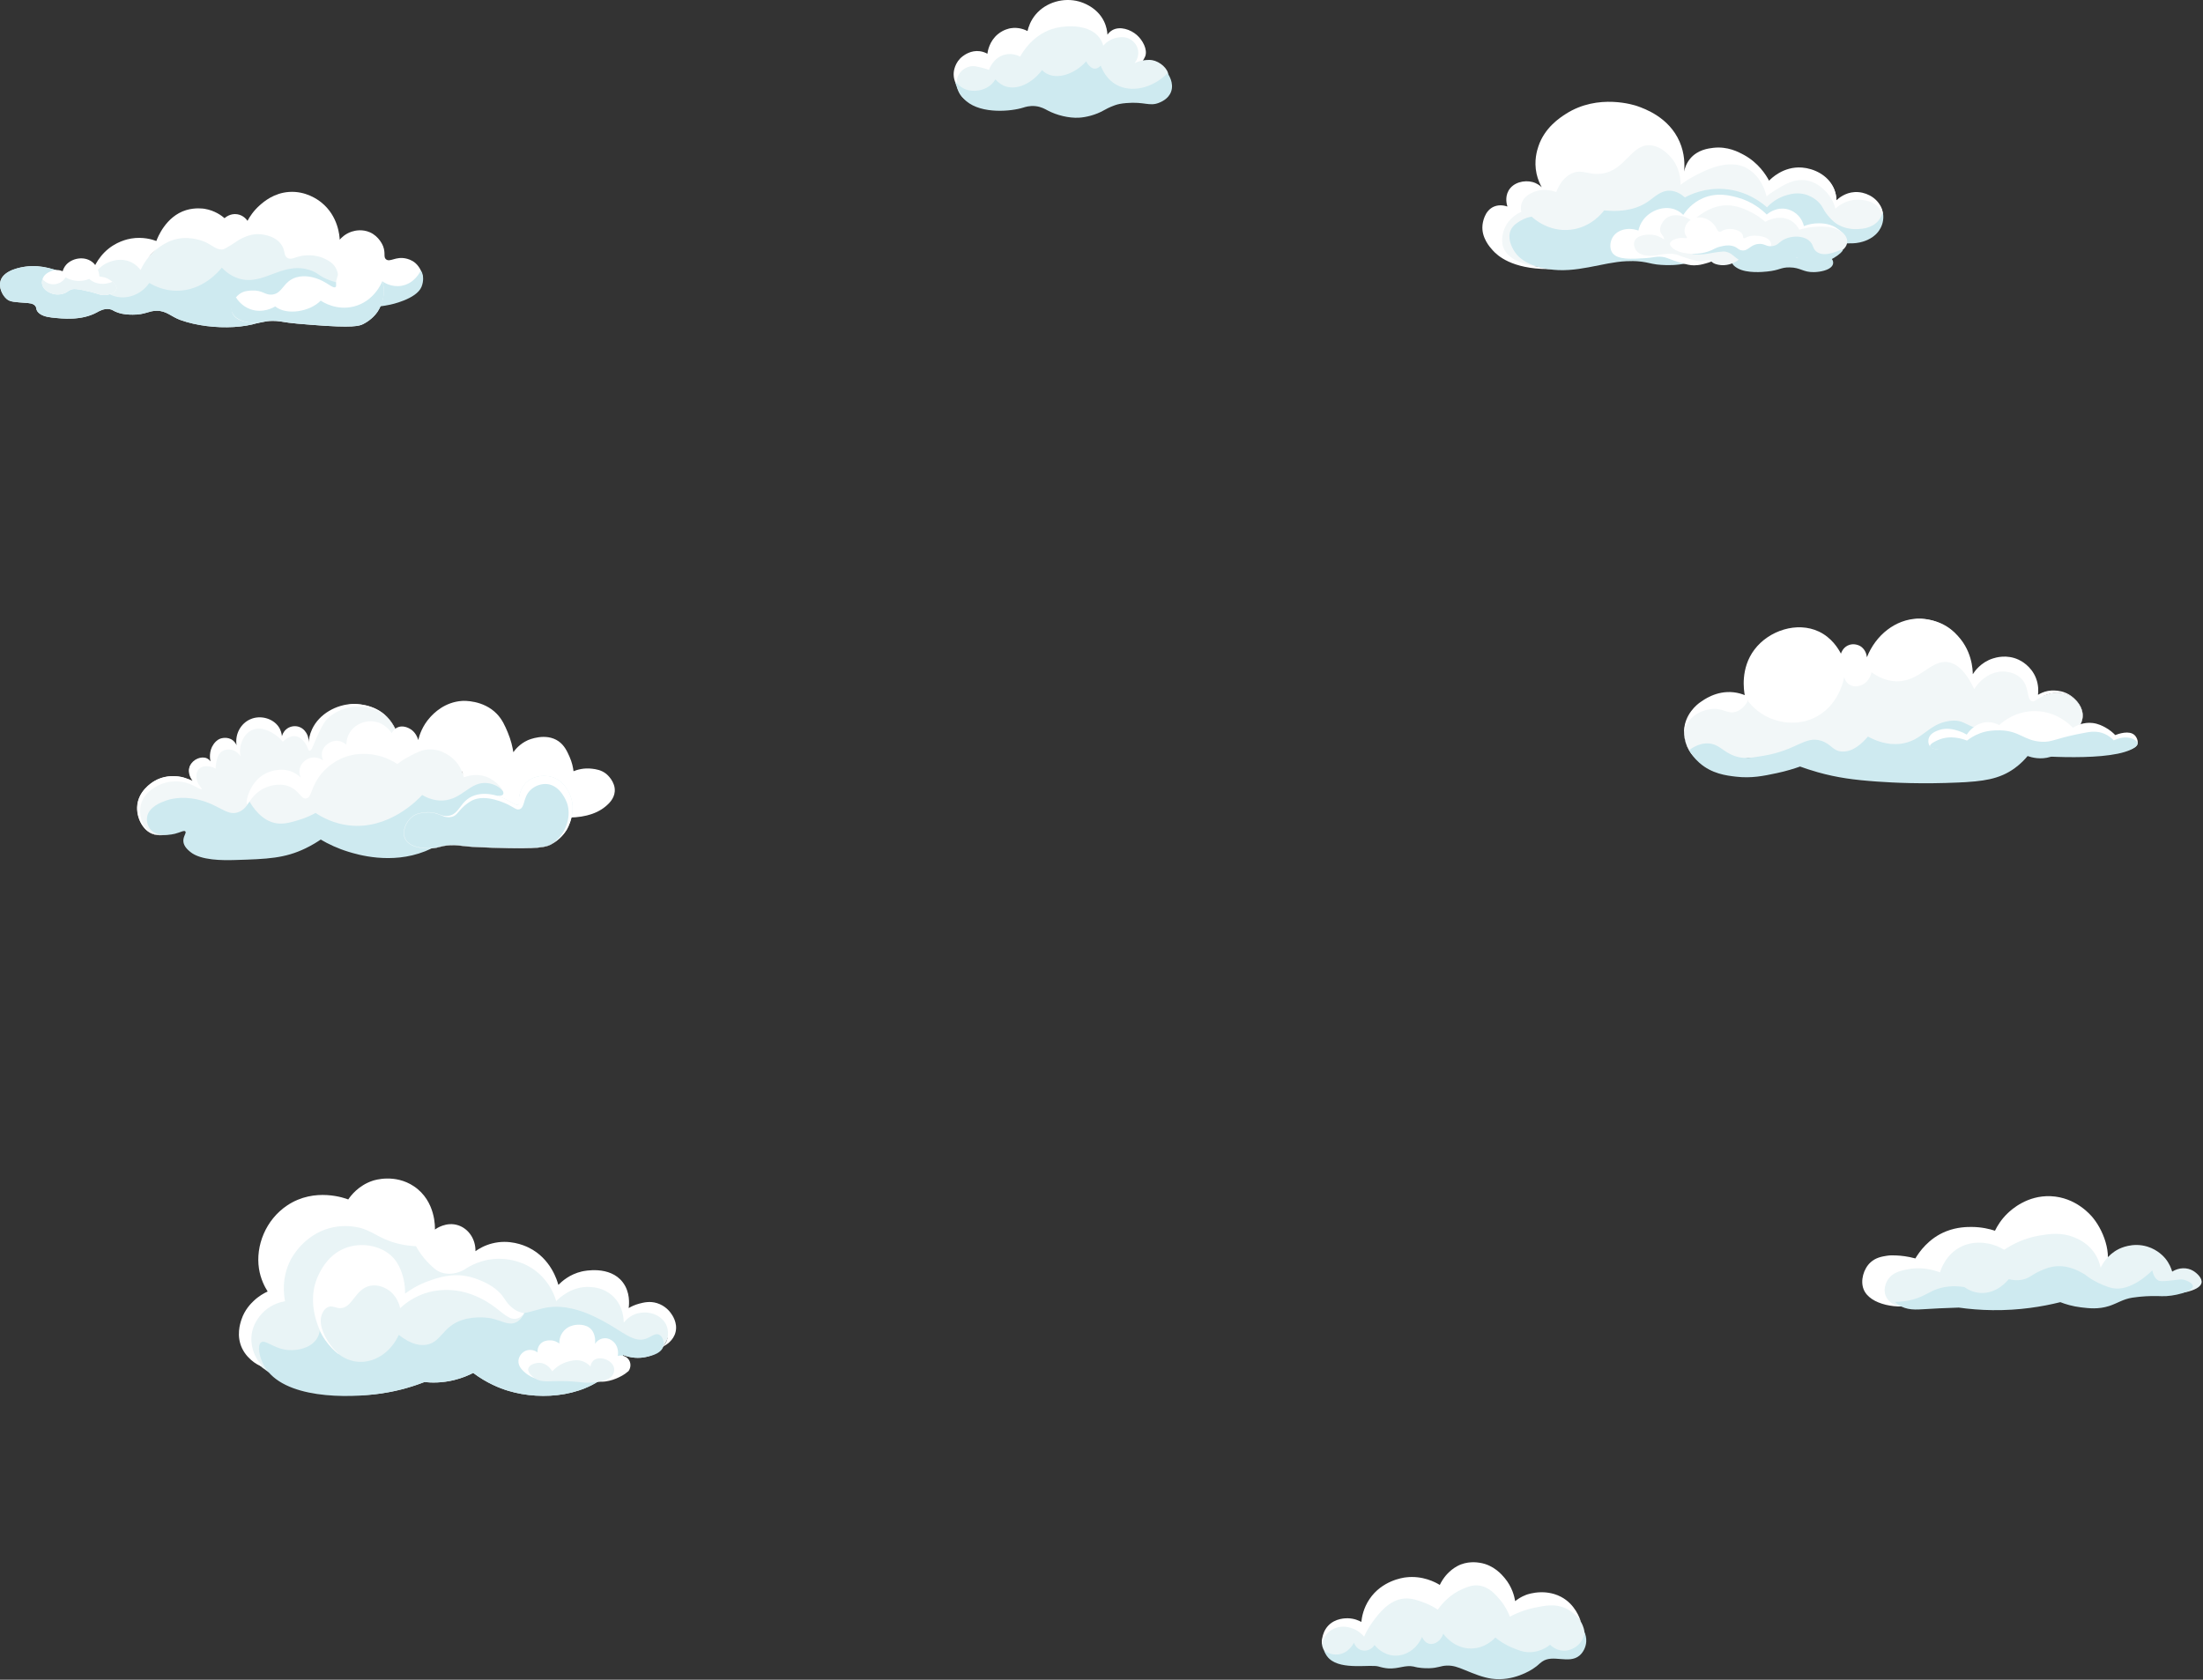 <svg width="1125" height="858" viewBox="0 0 1125 858" fill="none" xmlns="http://www.w3.org/2000/svg" xmlns:xlink="http://www.w3.org/1999/xlink">
	<rect x="0" y="0" width="1125" height="858" fill="#333333" stroke="none"/>
	<defs/>
	<path id="path" d="M558.38 56.73C557.07 56.71 555.9 56.41 555.5 56.28C554.62 56.01 553.79 55.63 552.89 55.23C550.92 54.34 549.86 53.53 548.92 52.82C547.9 52.04 547.01 51.36 545.25 50.82C544.26 50.52 542.49 49.98 540.23 50.17C538.71 50.3 537.92 50.66 537.15 51.02C536.45 51.34 535.79 51.64 534.68 51.68C532.85 51.75 531.82 51.03 530.83 50.32C529.88 49.65 528.99 49.02 527.43 49.04C526.15 49.05 525.45 49.48 524.49 50.07C523.49 50.68 522.24 51.44 519.87 52.02C518.72 52.3 517.29 52.65 515.45 52.54C513.46 52.42 512.35 51.83 511.28 51.26C510.32 50.75 509.32 50.23 507.66 50.03C506.26 49.86 505.5 50.05 504.63 50.28C503.78 50.49 502.82 50.74 501.1 50.68C500.22 50.65 497.12 50.45 494.31 49.02C490.73 47.2 486.61 42.73 487.03 37.09C487.06 36.57 487.5 31.83 491.6 28.75C492.44 28.12 495.84 25.56 500.38 26.16C502.08 26.39 503.39 26.99 504.22 27.45C504.41 26.04 505.27 20.96 509.66 17.39C512.54 15.05 515.5 14.52 516.09 14.42C520.31 13.72 523.6 15.28 524.72 15.86C525.18 13.87 526.25 10.5 528.94 7.34C534.2 1.12 543.23 -1.43 551.08 0.78C552.79 1.26 560.17 3.58 563.73 10.8C565.07 13.51 565.44 16.05 565.54 17.72C566.02 17.03 566.81 16.1 568.02 15.41C571.95 13.16 577.39 15.11 580.54 17.88C583.49 20.47 586.14 25.26 584.83 28.77C584.27 30.27 583.03 31.37 583.51 32.23C583.96 33.04 585.46 32.76 587.2 32.89C590.27 33.13 593.34 34.61 595.06 36.38C597.63 39.02 598.78 43.79 596.76 47C593.55 52.09 583.96 51.47 581.1 51.16C579.49 50.98 578.35 50.69 577.44 50.46C576.03 50.09 575.02 49.83 573.28 50.21C571.89 50.52 571.15 50.99 569.93 51.77C569.44 52.09 568.87 52.45 568.15 52.87C566.7 53.73 565.52 54.32 564.71 54.7C561.78 56.07 560.31 56.76 558.38 56.73Z" fill="#FFFFFF" fill-opacity="1" fill-rule="nonzero"/>
	<path id="path" d="M588.45 30.74C586.38 30.38 583.94 30.83 583.51 30.91C581.76 31.23 580.36 31.77 579.39 32.23C579.7 31.85 581.76 29.33 581.2 25.8C580.65 22.32 578 20.56 577.41 20.19C574.74 18.53 572 18.98 570.65 19.2C566.71 19.85 564.25 22.36 563.4 23.33C563.11 22.27 562.58 20.81 561.52 19.36C556.63 12.62 545.49 12.79 539.3 14.25C527.76 16.97 522.08 26.86 520.96 28.91C520.04 28.44 516.94 26.99 513.18 27.9C507.25 29.34 505.17 35.29 505.03 35.7C504.15 35.37 502.91 34.95 501.39 34.58C498.59 33.91 497.18 33.55 495.45 33.91C492.13 34.61 490.37 36.97 490.08 37.38C488.54 39.51 488.52 41.67 488.52 42.44C488.54 46.6 491.51 51.17 494.6 51.38C495.6 51.44 496.79 50.99 499.18 50.08C500.23 49.68 501.15 49.32 502.6 48.99C503.21 48.85 503.93 48.76 504.85 48.77C512.82 48.84 516.32 56.15 522.48 54.68C523.21 54.51 524.46 54.1 525.77 53.37C528.88 51.63 529.44 49.68 532.14 49.14C532.72 49.03 533.63 48.85 534.66 49.18C536.74 49.84 536.61 51.76 538.72 53.84C539.1 54.22 542 57 545.55 56.59C545.97 56.54 547.85 56.32 549.28 55.01C550.34 54.04 550.24 53.3 551.17 52.9C552.41 52.37 553.41 53.35 555.2 53.54C555.96 53.62 556.95 53.56 560.59 51.8C565.46 49.43 565.71 48.41 568.03 47.91C570.56 47.35 571.33 48.34 574.83 48.72C574.83 48.72 574.91 48.73 575.05 48.75C575.16 48.76 596.45 46.07 596.62 38.56C596.7 35.09 592.24 31.4 588.45 30.74Z" fill="#E9F4F6" fill-opacity="1" fill-rule="nonzero"/>
	<path id="path" d="M570.04 43.26C565.17 40.53 562.97 35.84 562.09 33.51C561.91 33.72 560.61 35.22 558.84 35.06C557.68 34.95 556.87 34.17 556.21 33.52C555.39 32.72 554.93 31.88 554.69 31.32C548.77 38.01 538.16 41.94 532.14 35.82C526.81 42.8 519.3 46.08 513.46 44.1C512.19 43.67 510.25 42.74 508.34 40.52C507.93 41.21 507.27 42.15 506.29 43.08C503.47 45.72 499.14 46.94 494.86 46.15C493.6 45.91 490.63 45.1 487.69 41.54C489.1 47.33 491.76 50.23 493.44 51.65C501.44 58.42 516.61 56.85 522.48 54.98C523.32 54.71 525.76 53.87 528.89 54.23C531.74 54.56 533.65 55.7 534.92 56.38C539.64 58.9 545.86 60.4 551 60.12C554.65 59.91 559.52 58.71 563.56 56.42C564.65 55.81 566.54 54.75 569.37 53.75C570.9 53.2 572.55 52.87 575.11 52.65C584.45 51.84 586.86 54.44 591.75 52.55C592.83 52.13 596.62 50.64 598.02 46.89C599.7 42.35 596.62 37.94 596.23 37.41C588.33 45.31 577.54 47.46 570.04 43.26Z" fill="#CEEAF0" fill-opacity="1" fill-rule="nonzero"/>
	<path id="path" d="M993.96 628.91C999.53 626.73 1004.63 626.72 1006.96 626.73C1011.97 626.76 1016.04 627.77 1018.77 628.66C1019.91 626.31 1021.92 622.9 1025.31 619.67C1027.23 617.86 1035.19 610.52 1047.23 611.02C1060.04 611.56 1067.61 620.58 1068.88 622.15C1075.07 629.82 1079.31 642.97 1074.13 651.36C1063.23 669.02 1012.96 661.82 1007.97 661.11C1005.61 660.77 999.44 659.54 991.83 661.29C985.53 662.74 984.52 664.77 979.41 666.23C969.41 669.09 954.87 666.59 951.69 658.58C949.93 654.17 951.65 648.06 955.22 644.82C957.89 642.38 961.01 641.85 963.51 641.45C965.29 641.17 966.65 641.22 968.41 641.29C970.74 641.39 974.09 641.72 978.12 642.81C979.96 639.71 984.85 632.47 993.96 628.91Z" fill="#FFFFFF" fill-opacity="1" fill-rule="nonzero"/>
	<path id="path" d="M1070.41 666.58C1068.42 666.68 1066.41 666.55 1066.41 666.55C1065.18 666.45 1064.03 666.29 1062.78 666.12C1059.18 665.42 1055.63 664.73 1052.06 664.04C1046.64 665.62 1042.19 665.78 1039.21 665.64C1033.71 665.38 1032.48 664.07 1027.43 664.42C1023.13 664.72 1023.65 665.69 1016.37 666.83C1011.01 667.67 1007.8 667.59 1005.86 667.46C1004.92 667.4 1004.08 667.29 1003.98 667.28C1000.78 666.88 997.38 665.82 997.38 665.82C994.18 664.83 988.64 666.32 977.74 667.2C971.82 667.68 968.84 667.61 966.15 665.75C965.53 665.32 963.8 664.09 962.93 661.81C961.42 657.84 963.77 654.11 964.12 653.57C966.37 650.14 970.18 649.22 973.46 648.49C980.59 646.89 986.88 648.5 990.69 649.92C991.13 648.47 993.72 640.48 1001.76 636.67C1007.63 633.89 1013.22 634.83 1015.17 635.19C1018.92 635.87 1021.74 637.33 1023.46 638.4C1027.61 635.62 1033.8 632.38 1041.78 631.07C1046.42 630.31 1052.73 629.27 1059.64 632.21C1061.57 633.03 1065.81 634.9 1069.14 639.43C1071.43 642.56 1072.34 645.68 1072.73 647.56C1073.6 645.74 1076.16 641.04 1081.71 638.15C1082.79 637.59 1089.07 634.47 1096.59 636.77C1102.02 638.43 1105.07 642.02 1105.75 642.82C1107.85 645.39 1108.81 647.96 1109.26 649.54C1112.71 647.4 1116.85 647.27 1120.01 649.16C1121.87 650.28 1124.81 652.95 1124.25 655.35C1123.24 659.67 1111.28 661.53 1103.85 661.03C1102.19 660.92 1098.38 660.52 1093.12 661.08C1092.06 661.2 1090.59 661.39 1088.81 661.72C1080.46 663.32 1075.59 666.33 1070.41 666.58Z" fill="#E9F4F6" fill-opacity="1" fill-rule="nonzero"/>
	<path id="path" d="M1062.79 667.82C1058.31 667.29 1054.68 666.14 1052.14 665.15C1042.9 667.46 1031.12 669.39 1017.54 669.23C1011.27 669.16 1005.49 668.65 1000.28 667.92C992.66 668.15 987.11 668.45 983.21 668.7C978.45 669.01 973.6 669.4 969.37 666.4C968.63 665.87 968.07 665.36 967.71 665.01C970.23 665 974.15 664.73 978.63 663.25C983.59 661.59 985.33 659.73 989.62 658.32C992.5 657.37 996.95 656.48 1003.14 657.44C1004.6 658.48 1007.4 660.16 1011.2 660.43C1019.68 661.03 1025.26 654.1 1025.81 653.39C1027.51 653.83 1030.06 654.26 1032.96 653.61C1036.52 652.81 1037.66 651.04 1042.02 649.11C1043.99 648.24 1046.81 646.99 1050.49 646.78C1056.47 646.45 1061.22 649.06 1063.31 650.22C1065.94 651.66 1065.71 652.07 1068.8 653.86C1072.56 656.03 1076.5 657.51 1078.64 657.96C1087.93 659.96 1097.82 650.21 1099.11 648.92C1099.85 652.5 1101.4 653.66 1102.23 654.09C1102.76 654.36 1103.67 654.69 1109.53 654C1113.09 653.59 1113.6 653.35 1114.85 653.62C1117.01 654.07 1119.93 655.58 1119.87 657.07C1119.75 659.78 1109.93 662.32 1103.92 662.1C1103.23 662.08 1101.1 661.97 1098.15 662.05C1096.68 662.08 1095.03 662.17 1093.18 662.34C1093.18 662.34 1090.93 662.55 1088.89 662.86C1084.15 663.59 1081.24 665.77 1077.05 667.12C1071.61 668.86 1066.85 668.3 1062.79 667.82Z" fill="#CEEAF0" fill-opacity="1" fill-rule="nonzero"/>
	<path id="path" d="M1058.46 374.44C1051.64 379.33 1044.37 374.09 1037.88 378.92C1035.19 380.91 1034.89 382.96 1033.26 385.58C1024.86 399.05 996.2 403.42 976.1 394.96C970.4 392.56 967.34 387.53 961.33 388.06C955.93 388.54 954.27 390.88 946.67 392.6C940.69 393.96 936.02 393.51 929.54 392.82C918.59 391.67 915.37 389.37 907.66 387.91C885.92 383.77 876.06 395.25 866.54 387.86C862.12 384.43 859.78 378.47 860.12 373.17C860.67 364.47 868.28 359.55 869.19 358.98C873.53 356.28 877.95 356.04 879.9 355.96C887.72 355.62 890.15 359.26 894.1 357.71C897.96 356.19 897.22 352.11 901.28 344.55C902.74 341.82 910.15 328.73 922.37 326.38C924.93 325.89 928.74 325.17 932.24 327.09C936.86 329.63 938.03 334.47 940.14 334.01C941.42 333.72 941.19 331.97 943.13 330.89C945.11 329.77 947.8 330.24 949.57 331.21C953.35 333.26 953.17 337.69 954.8 337.77C956.85 337.87 957.07 330.9 961.43 325.14C967.61 316.99 978.37 316.17 979.19 316.12C979.89 316.08 990.78 315.57 998.22 323.27C1002.05 327.22 1003.83 332.18 1004.27 333.47C1006.39 339.75 1005.27 343.57 1007.39 344.51C1009.78 345.58 1011.91 340.95 1018.8 338.86C1020.62 338.31 1025.14 336.93 1029.96 338.8C1035.78 341.05 1038.27 346.55 1038.47 347.02C1040.35 351.34 1038.78 353.69 1040.67 355.03C1043.19 356.81 1046.46 352.86 1052.72 353.94C1053.82 354.13 1056.42 354.6 1058.87 356.57C1059.3 356.92 1063.93 360.77 1063.47 366.28C1063.06 371.04 1059.11 373.97 1058.46 374.44Z" fill="#F2F7F8" fill-opacity="1" fill-rule="nonzero"/>
	<path id="path" d="M998.89 399.41C990.82 399.41 982.85 397.92 976.06 395.06C973.94 394.16 972.19 392.92 970.51 391.71C967.72 389.72 965.08 387.84 961.34 388.17C958.53 388.42 956.69 389.19 954.57 390.09C952.58 390.93 950.32 391.89 946.69 392.71C940.58 394.1 935.7 393.58 929.52 392.93C922.87 392.23 919.2 391.12 915.65 390.04C913.2 389.3 910.88 388.6 907.64 388.01C897.57 386.2 890.41 387.77 884.66 389.03C878.2 390.44 875.88 390.47 872.54 389.79C870.99 389.47 868.96 389.06 866.86 387.7C862.07 384.61 859.8 378.45 860.01 373.17C860.33 364.99 866.42 359.89 868.55 358.51C869.63 357.82 876.25 352.62 885.26 353.62C887.72 353.89 889.69 354.55 890.99 355.07C890.56 352.78 888.66 341.45 895.92 331.83C903.3 322.05 917.69 317.35 928.81 322.59C935.36 325.68 938.74 331.25 940.11 333.9C940.24 333.48 941.02 330.98 943.61 329.72C946.66 328.24 949.53 329.79 949.83 329.96C953.1 331.8 953.34 335.53 953.35 335.77C957.93 324.19 968.11 316.38 979.18 316.01C989.58 315.66 996.85 322.02 998.22 323.26C1007.27 331.5 1007.43 342.6 1007.43 344.41C1008.26 343.08 1011.4 338.39 1017.66 336.36C1019.2 335.87 1024.77 334.15 1030.84 336.98C1031.8 337.42 1037.28 340.07 1039.74 346.48C1041.12 350.08 1040.93 353.28 1040.73 354.93C1041.85 354.24 1043.59 353.35 1045.87 352.92C1046.55 352.79 1053.54 351.58 1058.93 356.49C1060.07 357.53 1064.01 361.09 1063.56 366.28C1063.18 370.84 1059.61 373.75 1058.52 374.53C1055.06 377.01 1051.47 376.91 1048 376.81C1044.48 376.71 1041.15 376.62 1037.93 379C1036.09 380.38 1035.39 381.77 1034.57 383.39C1034.22 384.1 1033.85 384.84 1033.35 385.63C1029.36 392.05 1020.51 396.77 1009.09 398.6C1005.72 399.14 1002.3 399.41 998.89 399.41ZM962.2 387.92C964.24 387.99 966.69 388.72 970.63 391.54C972.31 392.74 974.04 393.97 976.14 394.86C985.77 398.91 997.76 400.2 1009.05 398.39C1020.42 396.57 1029.21 391.88 1033.17 385.52C1033.66 384.73 1034.03 384 1034.38 383.3C1035.21 381.65 1035.92 380.23 1037.81 378.83C1041.07 376.4 1044.6 376.5 1048.01 376.59C1051.44 376.69 1055 376.79 1058.39 374.35L1058.52 374.53L1058.39 374.35C1059.46 373.59 1062.99 370.73 1063.36 366.27C1063.81 360.87 1059.31 357.07 1058.8 356.66C1056.31 354.67 1053.68 354.21 1052.69 354.04C1049.53 353.5 1046.98 354.33 1045.06 354.94C1040.09 356.53 1039.32 358.74 1037.62 358.18C1034.79 357.26 1036.53 351.22 1032.38 346.79C1029.51 343.73 1025.53 343.25 1024.41 343.11C1018.32 342.37 1012 345.9 1008.16 352C1003.21 341.46 998.3 338.71 994.67 338.2C985.96 337 980.42 348.14 968.61 348.02C963.09 347.96 958.61 345.47 955.73 343.42C955.62 343.93 954.63 348.27 950.82 349.85C950.12 350.15 947.34 351.37 944.69 349.85C942.53 348.62 941.89 346.4 941.75 345.88C941.57 346.97 939.01 361.14 925.86 366.95C915.13 371.69 905.16 367.42 903.31 366.58C897.72 364.05 894.28 360.24 892.59 358.08C891.38 360.16 889.39 362.75 886.31 363.62C882.74 364.63 880.67 362.5 876.7 362.14C871.08 361.64 863.39 364.83 860.99 371.01C858.29 377.98 863.41 386 868.96 389.4C872.19 391.38 875.16 391.47 880.61 391.55C890.59 391.7 914.51 389.44 915.72 389.83C915.72 389.83 915.77 389.85 915.84 389.87C916.11 389.96 916.69 390.14 917.45 390.36C918.52 390.68 919.94 391.07 921.62 391.45C923.78 391.93 926.31 392.37 929.55 392.71C935.7 393.36 940.56 393.88 946.65 392.5C948.13 392.16 949.38 391.8 950.47 391.44C952.36 390.81 953.47 390.3 954.49 389.89C957.11 388.83 959.58 387.83 962.2 387.92Z" fill="#FFFFFF" fill-opacity="1" fill-rule="nonzero"/>
	<path id="path" d="M970.75 379.9C963.73 380.82 957.64 378.27 953.89 376.22C950.94 379.72 946.25 384.16 940.7 383.89C935.82 383.65 935.22 380 929.97 378.37C921.69 375.79 917.67 383.15 900.8 386.01C894.06 387.15 890.32 387.78 885.76 386.15C879.98 384.08 877.96 380.18 872.67 379.76C868.5 379.43 864.91 381.45 862.54 383.21C863.52 384.89 865.16 387.29 867.75 389.59C874.15 395.29 881.65 396.16 886.53 396.73C894.43 397.65 900.62 396.34 907.29 394.93C912.27 393.87 916.35 392.58 919.24 391.55C921.43 392.35 924.56 393.42 928.37 394.49C938.21 397.25 946.83 398.39 958.49 399.22C967.21 399.84 981.56 400.55 1000.05 399.71C1012.55 399.14 1020.97 398.13 1028.9 392.35C1031.92 390.15 1034.06 387.85 1035.43 386.19C1037.56 386.94 1042.12 388.17 1047.16 386.59C1053.96 384.45 1059.81 377.79 1058.46 374.44C1058.01 373.34 1056.55 372.01 1046.48 371.62C1030.66 371.02 1026.89 374.01 1016.55 373.2C1003.62 372.2 1004.16 367.1 995.58 368.25C984.53 369.73 981.84 378.45 970.75 379.9Z" fill="#CEEAF0" fill-opacity="1" fill-rule="nonzero"/>
	<path id="path" d="M1080.18 375.47C1079.11 374.35 1077.41 372.82 1075.02 371.52C1073.75 370.84 1071.56 369.67 1068.68 369.32C1063.93 368.74 1060.12 370.75 1058.53 371.73C1057.36 370.48 1050.44 363.33 1039.28 363.23C1029.06 363.14 1022.39 369.02 1020.95 370.35C1019.76 369.73 1017.41 368.71 1014.41 368.92C1008.21 369.34 1004.77 374.58 1004.35 375.24C1003.41 374.68 1001.93 373.91 1000.02 373.31C998.07 372.7 994.18 371.49 990.08 372.96C988.66 373.47 985.6 374.57 984.89 377.29C984.86 377.38 984.31 379.63 985.57 381.2C987.73 383.9 993.58 382.22 995 382.22C1008.62 382.24 1089.25 390.82 1091.61 379.77C1091.87 378.52 1091.23 376.59 1090.02 375.47C1087.29 372.94 1081.88 374.82 1080.18 375.47Z" fill="#FFFFFF" fill-opacity="1" fill-rule="nonzero"/>
	<path id="path" d="M1079.4 378.17C1078.44 377.15 1076.89 375.76 1074.64 374.81C1070.89 373.23 1067.38 373.81 1065.62 374.12C1049.54 376.96 1048.27 379.28 1042.32 378.88C1033.5 378.29 1031.37 373.27 1021.3 373.06C1018.05 373 1014.74 373.24 1011.24 374.52C1008.19 375.64 1005.93 377.16 1004.48 378.3C1002.13 377.37 996 375.31 989.85 377.96C988.63 378.49 985.44 379.87 985.57 381.2C985.86 384.36 1004.67 382.82 1032.29 385.52C1032.29 385.52 1073.67 389.57 1087.93 383.02C1088.93 382.57 1091.67 381.31 1091.61 379.77C1091.56 378.64 1090.04 377.87 1089.43 377.56C1085.66 375.64 1081.16 377.38 1079.4 378.17Z" fill="#CEEAF0" fill-opacity="1" fill-rule="nonzero"/>
	<path id="path" d="M946.52 101C942.75 101.1 939.71 101.82 937.72 102.43C937.76 101.51 937.93 96.05 932.97 91.77C928.11 87.58 921.91 87.6 920.22 87.67C917.61 87.77 915.3 88.67 910.66 90.41C907.14 91.72 904.3 93.04 902.33 94.02C900.51 91.75 897.68 88.63 893.69 85.59C890.5 83.16 888.09 81.32 884.36 80.15C878.3 78.24 872.02 79.19 868.42 81.18C865.04 83.05 863.06 85.99 862.85 86.31C862.12 87.39 861.66 88.24 861.34 88.89C860.61 90.4 860.53 90.61 860.45 90.65C859.93 90.73 859.05 87.09 858.78 86C857.47 80.85 855.42 76.38 854.93 75.38C852.77 70.87 849.67 68.14 847.72 66.42C835.94 56.07 817.98 59.03 816.7 59.27C811.05 60.31 797.18 62.87 791.68 74.96C787.67 83.79 790.43 92.6 791.43 95.38C791.41 95.38 789.13 95.65 789.11 95.65C787.96 95.79 786.8 95.92 786.8 95.92C783.86 95.98 783.32 95.48 780.36 95.39C778.12 95.32 775.64 95.23 773.32 96.52C772.79 96.81 770.26 98.22 769.68 100.65C769.11 103.05 770.9 104.52 769.88 105.57C769.08 106.39 767.75 105.74 765.53 106.25C763.38 106.74 761.17 108.18 759.99 110.15C758.61 112.45 758.99 114.87 759.51 118.22C759.74 119.65 760.11 121.91 761.46 124.48C763.38 128.14 766.08 130.15 767.51 131.18C773.44 135.47 783.28 138.06 791.49 134.64C794.93 133.2 793.79 132.51 802.03 127.63C802.03 127.63 809.46 123.33 814.83 123.87C818.05 124.2 817.74 125.73 820.85 125.96C826.64 126.4 829.28 121.51 833.36 122.54C835.99 123.2 835.25 125.36 838.75 127.22C842.64 129.28 847.26 128.61 850.33 128.16C854.66 127.53 857.62 126.02 858.26 125.69C861.64 123.92 861.91 122.64 863.83 121.86C868.37 120.03 874.03 124.95 878.08 126.02C897.45 131.14 924.89 128.87 932.79 121.1C933.75 120.16 933.99 119.17 935.38 118.3C941.53 114.47 950.29 121.69 956.82 118.31C960.11 116.61 961.53 112.9 961.55 110.14C961.56 109.51 961.66 106.18 958.87 103.74C955.49 100.77 950.41 100.9 946.52 101Z" fill="#F2F7F8" fill-opacity="1" fill-rule="nonzero"/>
	<path id="path" d="M828.31 128.64C817.31 132.58 806.75 137.55 790.57 137.45C771.93 137.34 764.7 130.55 762.28 127.86C760.79 126.21 756.42 121.35 757.06 115.03C757.18 113.81 758 107.55 763.02 105.49C765.92 104.31 768.74 105.13 769.8 105.51C769.5 104.59 768.41 100.89 770.33 97.44C772.76 93.08 778.46 91.89 782.56 92.97C784.84 93.57 786.43 94.82 787.32 95.65C786.45 94.1 785.34 91.77 784.68 88.77C783.22 82.14 784.94 76.75 785.63 74.7C788.83 65.13 796.65 60.09 799.56 58.22C816.22 47.49 835 53.81 836.09 54.19C840.01 55.58 852.31 59.94 857.71 72.39C860.4 78.57 860.34 84.33 860.03 87.61C860.36 86 861.14 83.4 863.17 80.98C866.94 76.49 872.37 75.82 874.86 75.52C882.15 74.63 887.8 77.61 890.52 79.1C897.96 83.16 901.8 89.27 903.41 92.29C904.29 91.36 910.68 84.83 920.27 85.59C926.17 86.05 933.2 89.28 936.27 95.72C937.49 98.27 937.78 100.67 937.83 102.3C938.91 101.26 942.18 98.42 947.06 98.12C952.4 97.79 957.93 100.63 960.32 105.24C960.73 106.04 961.61 107.79 961.55 110.14C961.42 114.96 957.4 118.8 953.84 120.28C948.62 122.45 943.08 120.09 941.63 119.53C924.99 112.99 869.44 113.94 828.31 128.64ZM909.72 128.3C909.72 128.3 925.69 127.94 932.71 121.04C933.07 120.69 933.33 120.33 933.58 119.97C934 119.39 934.43 118.78 935.32 118.22C938.49 116.25 942.4 117.19 946.19 118.09C949.83 118.97 953.6 119.87 956.77 118.23C959.97 116.58 961.42 112.98 961.44 110.14C961.23 109.23 960.8 107.95 959.88 106.66C955.98 101.22 947.75 102.01 946.91 102.1C942.06 102.63 938.74 105.25 937.29 106.56C936.81 104.76 935.49 100.79 931.86 97.27C930.66 96.11 927.2 92.73 921.94 92.07C915.93 91.31 911.01 94.36 906.07 97.46C904.38 98.52 903.04 99.53 902.11 100.28C901.62 98.14 899.61 90.57 892.61 86.24C882.95 80.25 869.73 87.55 864.8 90.16C861.86 91.72 859.62 93.33 858.2 94.43C858.24 92.89 858.27 85.33 852.48 79.49C851.05 78.05 847.61 74.57 842.81 74.22C832.85 73.47 830.18 87.14 817.77 88.72C810.99 89.58 807.85 86.02 802.38 88.72C798.24 90.77 796 94.82 794.73 98.08C793.11 97.51 787.84 95.88 782.63 98.34C781.14 99.04 778.43 100.31 777.23 103.31C776.41 105.34 776.66 107.25 776.86 108.22C775.8 108.68 770.44 111.09 768.16 117.13C767.86 117.92 766.2 122.31 767.72 126.43C770.46 133.83 781.74 135.68 784.99 136.21C800.13 138.68 806.32 131.13 838.81 127.14C838.81 127.14 839.53 127.03 840.51 126.94C844.9 126.54 852.7 126.85 909.72 128.3Z" fill="#FFFFFF" fill-opacity="1" fill-rule="nonzero"/>
	<path id="path" d="M948.56 117.02C947.09 117.1 941.67 117.19 937.08 113.73C935.45 112.5 934.26 111.08 933.49 110.15C930.99 107.15 931.1 106.01 929.3 103.93C926.55 100.76 923.02 99.65 922.13 99.38C918.16 98.19 914.79 99.04 912.77 99.57C907.43 100.97 903.96 104.15 902.33 105.9C899.93 103.75 892.21 97.39 880.41 96.55C870.73 95.85 863.44 99.23 860.44 100.84C858.78 99.38 856.2 97.59 852.93 97.41C848.06 97.14 844.83 100.82 841.15 103.26C837.14 105.93 830.47 108.59 819.18 107.47C818.23 108.73 812.47 116.19 801.97 117.35C790.8 118.57 783.24 111.67 782.17 110.66C780.78 110.9 778.58 111.45 776.26 112.88C774.89 113.73 772.62 115.09 771.54 117.41C769.52 121.75 772.27 126.56 772.96 127.75C777.27 135.26 787.35 136.92 790.57 137.45C804.99 139.82 818.28 133.93 830.57 133.42C832.49 133.35 835.03 133.24 838.37 133.67C841.61 134.1 842.77 134.65 846.01 135.09C846.01 135.09 849.4 135.56 854.01 135.4C862.77 135.11 878.5 130.67 880.39 130.15C904.59 123.51 931.31 135.86 936.47 128.34C936.79 127.87 937.48 126.54 939.06 125.54C942.34 123.47 944.72 124.92 949.67 123.85C951.05 123.55 955.91 122.44 959.08 118.44C959.64 117.73 961.16 115.69 961.62 112.6C961.89 110.8 961.69 109.29 961.49 108.32C961.19 109.45 960.58 111.12 959.27 112.7C955.97 116.65 950.85 116.91 948.56 117.02Z" fill="#CEEAF0" fill-opacity="1" fill-rule="nonzero"/>
	<path id="path" d="M922.04 130.92C922.64 131.35 923.51 130.31 925.23 129.92C927.15 129.49 928.98 129.73 929.88 129.85C930.66 129.94 932.56 130.19 934.04 131.05C936.2 132.31 936.71 134.42 935.5 135.98C933.86 138.09 929.45 138.94 926.35 139C920.72 139.12 919.63 136.66 913.91 136.59C909.23 136.53 909.02 138.03 902.38 138.7C900.25 138.92 892.29 139.72 887.49 137.12C886.71 136.7 883.74 134.96 884.64 133.2C885.26 131.99 887.58 131.07 889.68 130.86C891.47 130.69 892.82 131.31 893.1 130.78C893.31 130.39 892.6 129.94 892.19 128.77C891.65 127.22 892.1 125.77 892.26 125.24C892.88 123.23 894.31 122.15 894.76 121.81C897.38 119.88 901.04 120.09 903.5 121.31C906.25 122.67 907.78 125.16 907.78 125.16C908.55 126.42 908.68 127.32 909.56 127.62C910.65 128 910.99 126.83 913.45 126.4C915.58 126.04 917.52 126.54 917.85 126.62C917.91 126.64 917.96 126.65 918 126.66C918.4 126.77 920.81 127.47 921.59 129.24C922 130.17 921.63 130.63 922.04 130.92Z" fill="#CEEAF0" fill-opacity="1" fill-rule="nonzero"/>
	<path id="path" d="M858.23 134.19C857.35 133.94 856.07 133.55 854.48 132.99C853.7 132.71 853.09 132.47 852.56 132.26C851.23 131.75 850.42 131.43 848.9 131.23C847.02 130.98 845.91 131.15 844.38 131.39C843.39 131.55 842.15 131.74 840.39 131.86C833.25 132.33 825.94 132.82 823.36 129.11C821.81 126.89 822.19 123.54 823.47 121.32C825.64 117.54 831.14 115.76 836.68 117.78C837.03 116.21 837.74 114.11 839.3 112.1C842.88 107.48 849.72 104.91 855.3 106.98C857.38 107.76 858.81 109 859.58 109.77C860.96 107.7 864.1 103.61 869.62 101.22C876.82 98.1 883.47 99.87 887.13 100.84C894.7 102.85 899.72 107.11 902.21 109.59C902.46 109.36 907.12 105.23 913.19 106.98C917.19 108.14 920.27 111.41 921.21 115.5C923.2 114.7 925.8 114.02 928.83 114.06C930.75 114.08 934.92 114.19 938.69 117.03C940.31 118.26 942.67 120.04 942.76 122.57C942.9 126.42 937.72 129.55 934.84 130.44C931.78 131.39 928.41 131.52 927.45 131.54C925.57 131.58 924.53 131.42 923.61 131.27C922.66 131.13 921.83 131 920.3 131.11C918.5 131.24 917.42 131.59 916.37 131.93C915.2 132.3 914 132.69 911.83 132.77C909.83 132.84 908.27 132.61 907.03 132.43C904.44 132.05 903.09 131.54 902 131.14C900.95 130.75 900.18 130.46 898.79 130.46C897.1 130.44 896.13 130.86 895.1 131.31C894.02 131.77 892.9 132.25 890.9 132.2C889.7 132.17 888.98 131.97 888.22 131.76C887.38 131.53 886.52 131.29 884.87 131.2C882.41 131.08 880.49 131.43 879.46 131.63C877.49 131.99 876.53 132.43 875.41 132.95C874.39 133.42 873.24 133.96 871.11 134.54C870.12 134.81 869.21 135.06 868.25 135.24C867.82 135.32 866.54 135.52 865.11 135.53C863.02 135.55 861.42 135.1 858.23 134.19Z" fill="#FFFFFF" fill-opacity="1" fill-rule="nonzero"/>
	<path id="path" d="M901.46 113.31C899.96 111.98 897.73 110.24 894.76 108.66C893.39 107.93 888.56 105.35 883.41 104.93C873.59 104.13 865.91 111.44 864.31 113.03C859.34 109.24 853.44 109.07 850.46 111.82C848.93 113.23 847.04 116.45 847.98 118.63C848.5 119.84 850.19 121.41 849.67 122.24C848.49 121.43 845.92 119.84 842.45 119.83C841.78 119.82 836 119.8 834.7 123.18C834.07 124.83 834.65 126.88 835.75 128.2C838.85 131.89 846.54 130.35 846.98 130.26C846.98 130.26 850.06 129.61 852.94 129.6C853.79 129.6 854.62 129.71 854.62 129.71C857.14 130.04 857.41 130.72 862.72 132.27C866.68 133.44 867.75 133.48 868.58 133.43C870.53 133.3 871.61 132.65 872.96 133C873.97 133.27 873.87 133.75 875.02 134.4C876.58 135.26 878.62 135.41 879.08 135.44C882.94 135.71 886.09 133.88 886.51 133.62C888.81 132.25 888.67 130.98 890.93 130.54C892.05 130.33 893.04 130.45 893.67 130.52C896.61 130.88 897.21 132.16 900.6 133.31C902.03 133.8 903.39 134.07 904.18 134.18C910.89 135.15 914.69 130.32 923.37 130.27C927.77 130.25 927.96 131.48 931.87 131.12C936.48 130.7 941.64 128.47 942.99 125.06C944 122.49 942.69 119.62 939.31 117.78C936.63 116.32 934.27 115.83 930.56 115.74C927.82 115.68 923.73 115.89 918.85 117.33C918.22 116.13 916.86 113.99 914.31 112.57C908.37 109.26 901.82 113.1 901.46 113.31Z" fill="#F2F7F8" fill-opacity="1" fill-rule="nonzero"/>
	<path id="path" d="M890.36 121.61C890.96 122.03 891.83 120.99 893.55 120.61C895.47 120.18 897.3 120.42 898.2 120.53C898.98 120.63 900.88 120.88 902.36 121.74C904.52 122.99 905.03 125.11 903.82 126.67C902.18 128.78 897.77 129.62 894.67 129.69C889.04 129.8 887.95 127.34 882.23 127.27C877.55 127.21 877.34 128.71 870.7 129.39C868.57 129.6 860.61 130.41 855.81 127.81C855.03 127.39 852.06 125.64 852.96 123.89C853.58 122.68 855.9 121.76 858 121.55C859.79 121.38 861.14 121.99 861.42 121.47C861.62 121.07 860.92 120.63 860.51 119.45C859.97 117.91 860.42 116.46 860.58 115.92C861.2 113.92 862.63 112.83 863.08 112.5C865.7 110.57 869.36 110.78 871.82 111.99C874.57 113.35 876.1 115.85 876.1 115.85C876.87 117.11 877 118 877.88 118.31C878.97 118.69 879.31 117.52 881.77 117.09C883.9 116.72 885.84 117.22 886.17 117.31C886.23 117.33 886.28 117.34 886.32 117.35C886.72 117.46 889.13 118.15 889.91 119.93C890.32 120.85 889.95 121.32 890.36 121.61Z" fill="#FFFFFF" fill-opacity="1" fill-rule="nonzero"/>
	<path id="path" d="M882.35 128.9C881.83 128.73 881.15 128.42 880.04 128.47C876.67 128.64 872.88 129.54 870.19 129.84C866.79 130.23 864.1 129.8 864.1 129.65C864.1 129.47 867.82 129.99 872.33 128.47C875.25 127.49 875.63 126.63 878.75 125.9C880.45 125.51 882.25 125.11 884.41 125.56C887.34 126.17 887.36 127.61 889.53 127.9C892.84 128.33 893.63 125.08 897.86 124.62C901.28 124.24 901.91 126.24 905.23 125.69C908.31 125.18 908.37 123.42 911.82 121.95C915.3 120.47 920.34 120.28 923.55 122.68C926.32 124.74 925.37 126.96 927.84 128.71C932.59 132.07 940.58 126.71 941.04 127.65C941.53 128.64 933.22 135.24 927.84 133.92C926.35 133.56 925 132.56 922.68 132.75C921.82 132.83 920.4 133.1 919.37 132.27C918.95 131.92 918.92 131.65 918.58 131.5C917.49 131.04 915.85 132.91 914.83 133.78C910.64 137.39 901.97 137.21 899.03 133.92C898.44 133.27 898.04 132.44 897.08 132.27C895.54 131.98 894.89 133.8 892.89 134.21C890.78 134.65 888.68 133.19 886.89 131.95C885.01 130.64 884.42 129.58 882.35 128.9Z" fill="#CEEAF0" fill-opacity="1" fill-rule="nonzero"/>
	<path id="path" d="M338.76 687.67C334.52 693.24 326.1 695.23 318.18 692.14C317.27 693.85 315.79 696.27 313.57 698.81C300.75 713.4 277.13 715.71 259.6 710.44C255.19 709.11 248.68 706.55 241.64 701.29C239.12 702.59 235.83 703.98 231.84 704.95C225.7 706.45 220.37 706.34 216.73 705.96C208.33 709.22 200.83 710.88 194.87 711.76C188.44 712.7 159.89 716.26 136.66 700.55C128.78 695.22 126.58 691.1 125.82 687.62C124.22 680.31 128.11 671.88 131.81 669.48C133.08 668.66 135.97 666.87 139.08 663.47C139.57 662.93 140.03 662.29 140.53 661.4C145.08 653.19 136.39 646.7 138.55 636.54C141.11 624.57 157.87 612.44 170.51 614.72C176.87 615.87 178.77 620.06 184.71 619.21C192.24 618.14 192.87 610.88 199.81 609.72C208.04 608.35 218.35 616.66 219.85 624.86C220.64 629.19 219.05 634 219.69 634.14C220.17 634.24 220.47 631.45 222.61 629.44C225.4 626.81 230.47 626.32 234.47 628.11C238.35 629.85 241.5 633.88 241.37 637.86C241.23 642.51 236.65 645.72 237.05 646.12C237.46 646.53 241.44 642.22 247 639.38C254.91 635.34 263.44 637.74 264.64 638.1C274.34 640.97 280.05 649.62 280.69 650.61C282.76 653.84 282.97 655.63 285.1 656.45C288.68 657.82 291.2 653.92 299.1 652.09C302.43 651.32 306.18 650.45 310.26 652.03C316.09 654.28 318.57 659.78 318.78 660.25C320.65 664.57 319.08 666.92 320.97 668.26C323.5 670.04 326.76 666.09 333.03 667.17C334.25 667.38 337.11 667.8 339.17 669.8C343.24 673.77 342.75 682.44 338.76 687.67Z" fill="#E9F4F6" fill-opacity="1" fill-rule="nonzero"/>
	<path id="path" d="M308.26 674.95C304.24 672.8 297.29 669.08 288.99 667.87C275.1 665.84 271.45 672.87 260.07 670.27C250.31 668.04 249.71 662.13 240.45 658.48C233.61 655.79 222.83 654.63 206 662.52C203.94 660.39 200 656.94 194.11 655.2C184.01 652.2 171.06 655.09 165.86 662.98C160.48 671.13 166.71 679.58 160.24 685.7C156.19 689.53 150.11 689.64 148.95 689.66C140.47 689.81 135.65 683.92 133.31 685.7C131.33 687.2 132.34 693.2 134.92 697.75C144.5 714.62 177.4 714.38 194.87 711.76C204.49 710.32 212.06 707.77 216.73 705.96C220.37 706.34 225.7 706.45 231.84 704.95C235.83 703.98 239.12 702.59 241.64 701.3C248.68 706.56 255.19 709.11 259.6 710.44C277.13 715.72 300.75 713.41 313.57 698.81C315.79 696.27 317.27 693.85 318.18 692.15C320.72 693.11 324.58 694.07 329.05 693.3C331.17 692.94 337.66 691.82 338.76 687.67C339.34 685.48 338.37 682.59 336.53 681.74C334.43 680.77 332.47 683 329.59 683.92C323.39 685.89 317.98 680.14 308.26 674.95Z" fill="#CEEAF0" fill-opacity="1" fill-rule="nonzero"/>
	<path id="path" d="M342.5 670.63C341.95 669.87 339.68 666.93 335.54 665.65C331.85 664.5 328.71 665.31 326.51 665.88C324.09 666.51 322.24 667.45 321.04 668.17C321.32 666.09 321.85 660.02 318.03 655C311.45 646.36 298.37 649.18 297.09 649.48C290.98 650.89 286.97 654.47 285.13 656.34C284.65 654.5 281.43 642.92 270.04 637.31C267.3 635.96 259.98 632.92 251.31 635.15C247.44 636.14 244.57 637.86 242.8 639.11C242.93 633.03 239.32 627.68 234.07 625.91C227.92 623.83 222.59 627.68 222.1 628.05C222.14 627.4 222.7 613.51 211.32 605.93C201.71 599.53 191.33 602.78 190.34 603.12C183.01 605.55 179.09 610.84 177.84 612.68C176.38 612.11 160.81 606.3 146.68 615.72C135.64 623.08 130.45 636.43 132.25 648.05C133.07 653.3 135.16 657.29 136.69 659.7C134.86 660.53 132.14 662.01 129.46 664.59C128.11 665.9 124.98 668.97 123.31 674.01C122.64 676.04 120.53 682.37 123.68 688.84C126.8 695.22 133.33 698.22 133.71 697.8C133.88 697.61 132.83 696.69 131.66 694.93C131.02 693.96 128.06 689.27 128.38 683.13C128.76 675.65 133.74 670.86 135.12 669.63C139.18 666.02 143.61 665.01 145.57 664.68C145 661.81 143.62 652.98 148.36 643.65C148.98 642.44 155.07 630.91 168.32 627.33C174.07 625.78 179.08 626.28 181.65 626.72C189.95 628.11 192.88 632.6 202.83 635.15C206.87 636.19 210.28 636.47 212.42 636.56C213.68 638.86 215.77 642.13 219.07 645.4C221.2 647.51 222.73 649.04 225.07 649.89C231.11 652.09 236.53 648.88 237.31 648.4C239.66 646.81 246.46 642.69 255.93 643.01C260.21 643.15 268.11 644.31 275.04 650.39C281.04 655.67 283.26 661.94 284.04 664.64C285.14 663.49 291.71 656.83 301.31 657.39C303.24 657.5 308.36 657.88 312.76 661.88C318.51 667.1 318.53 674.4 318.51 675.63C319.46 674.45 321.77 671.89 325.57 670.87C330.21 669.62 336.63 670.85 339.72 675.81C341.92 679.32 341.55 684.87 338.7 687.59C338.46 687.81 338.2 688.02 337.91 688.21C338.22 688.1 338.52 687.94 338.82 687.76C340.14 687 343.94 684.8 345 680.38C346.14 675.61 343.27 671.69 342.5 670.63Z" fill="#FFFFFF" fill-opacity="1" fill-rule="nonzero"/>
	<path id="path" d="M184.77 695.65C192.64 695.38 199.95 689.99 203.64 681.86C210.22 687.03 214.89 687.42 217.89 686.87C225.43 685.5 226 677.6 235.84 674.32C243.27 671.84 250.64 673.38 250.64 673.38C256.17 674.54 259.54 677.16 263.28 675.56C265.67 674.55 267.01 672.34 267.75 670.75C266.2 670.55 265.07 670.12 264.38 669.79C261.17 668.29 258.87 665.46 257.39 663.09C254.54 660.39 249.34 656.27 241.76 654.04C229.28 650.37 218.76 654.31 215.48 655.71C211.65 657.34 208.76 659.31 206.85 660.8C206.88 659.51 206.84 657.7 206.51 655.57C206.3 654.26 205.26 647.68 201.27 642.97C195.91 636.64 185.87 634.46 177.65 637.06C168.39 639.98 164.32 647.96 162.98 650.58C157.72 660.89 158.8 673.72 165.14 683.05C167.48 686.49 173.95 696.01 184.77 695.65Z" fill="#E9F4F6" fill-opacity="1" fill-rule="nonzero"/>
	<path id="path" d="M172.71 691.61C172.75 691.57 172.78 691.54 172.82 691.51C166.88 686.09 162.4 677.43 164.16 672.03C164.41 671.25 165.22 668.76 167.39 667.72C169.65 666.64 171.2 668.2 173.71 668.21C180.01 668.23 181.25 658.39 189.01 656.79C193.12 655.95 196.59 657.91 197.46 658.4C202.81 661.41 204.13 667.17 204.35 668.22C206.49 666.22 210.14 663.29 215.36 661.24C223.96 657.87 231.76 658.91 235.63 659.7C242.74 661.15 248.62 664.82 251.13 666.55C256.69 670.39 259.91 674.47 263.85 673.57C265.67 673.15 266.95 671.83 267.75 670.75C266.2 670.55 265.08 670.11 264.38 669.79C261.17 668.29 258.87 665.46 257.39 663.09C252.4 655.31 241 652.49 239.74 652.18C231.02 650.02 223.4 652.73 218.9 654.33C213.53 656.24 209.49 658.83 206.85 660.79C206.88 659.51 206.85 657.69 206.51 655.57C206.3 654.26 205.25 647.68 201.27 642.97C196.1 636.85 186.17 634.37 177.65 637.05C168.39 639.97 164.32 647.95 162.98 650.58C154.98 666.26 164.73 682.37 165.15 683.05C166.39 685.08 168.8 688.38 172.71 691.61Z" fill="#FFFFFF" fill-opacity="1" fill-rule="nonzero"/>
	<path id="path" d="M274.51 690.81C274.47 690.26 274.41 688.43 275.66 686.83C277.19 684.85 279.57 684.7 280.41 684.65C283.11 684.47 285.05 685.85 285.63 686.29C285.6 685.57 285.57 682.47 287.9 679.83C290.01 677.44 292.69 676.96 293.66 676.81C294.33 676.7 299.35 675.96 302.08 679.24C303.64 681.11 303.86 683.57 303.91 684.11C303.99 685.07 303.92 685.87 303.83 686.43C304.02 686.14 305.6 683.8 308.52 683.58C311.33 683.36 313.17 685.26 313.61 685.72C316.24 688.44 315.56 692.23 315.48 692.64C317.44 692.04 319.55 692.65 320.82 694.16C322.25 695.87 322.34 698.43 320.98 700.34C320.6 700.68 320.01 701.16 319.26 701.7C318.85 701.99 314.53 704.98 309.1 705.67C301.04 706.68 298.72 701.6 290.36 703.21C288.17 703.63 288.77 703.9 286.22 704.44C284.6 704.78 274.95 706.83 268.46 701.41C267.1 700.27 264.49 698.05 264.75 694.99C264.94 692.8 266.6 690.44 269.16 689.73C271.96 688.96 274.23 690.59 274.51 690.81Z" fill="#FFFFFF" fill-opacity="1" fill-rule="nonzero"/>
	<path id="path" d="M290.58 695.36C286.21 696.41 283.35 699.03 282 700.47C281.79 700.09 279.72 696.46 275.85 696.16C273.36 695.97 270.13 697.17 269.75 699.17C269.36 701.22 272.1 703.26 272.68 703.7C276.87 706.81 280.6 705.06 290.88 705.57C297.01 705.87 298.5 706.63 303.5 706.11C310.72 705.35 312.45 703.26 313.07 702.05C313.19 701.83 313.87 700.47 313.57 698.8C312.99 695.67 309.44 694.41 309.06 694.29C308.58 694.13 305.14 692.97 302.96 695.06C301.9 696.08 301.63 697.4 301.55 698.03C300.9 697.31 299.79 696.28 298.16 695.57C295.14 694.26 292.33 694.94 290.58 695.36Z" fill="#E9F4F6" fill-opacity="1" fill-rule="nonzero"/>
	<path id="path" d="M46.7 143.13C43.09 147.2 29.47 133.95 13.16 136.18C11.23 136.45 2.01 137.71 0.28 143.44C-0.69 146.64 0.98 150.67 3.49 152.8C5.22 154.27 7.86 154.29 12.87 154.69C14.92 154.86 16.88 154.88 18.02 156.3C18.75 157.21 18.34 157.89 18.99 158.9C20.33 161 23.39 161.88 26.43 162.21C32.17 162.83 41.6 163.85 49.45 159.58C50.68 158.91 53.05 157.47 55.93 157.91C57.66 158.18 57.65 158.84 60.28 159.71C63.32 160.72 65.98 160.72 67.83 160.73C74.17 160.78 75.72 158.77 80.03 158.74C85.01 158.7 87.46 161.79 92.14 163.46C108.64 169.34 132.42 168.09 139.59 160.57C140.55 159.56 140.74 158.77 141.94 157.85C145.79 154.92 149.87 155.61 160.61 155.19C167.78 154.91 169.56 154.39 171.16 153.11C174.31 150.57 174.86 146.59 174.94 145.96C175.82 138.81 169.28 132.99 166.74 130.73C161.89 126.41 156.48 124.12 147.13 121.78C138.95 119.73 117.4 114.55 96.87 119.11C91.3 120.35 86.93 121.36 82.41 124.74C77.74 128.23 77.42 130.85 73.38 132.25C67.66 134.23 65.8 129.76 59.22 131.44C54.39 132.68 49.47 136.58 47.39 141.43C46.83 142.72 47.05 142.74 46.7 143.13Z" fill="#E9F4F6" fill-opacity="1" fill-rule="nonzero"/>
	<path id="path" d="M211.21 149.21C199.34 158.38 153.99 152.72 154.24 150.12C154.38 148.63 169.41 150.83 172.21 144.28C173.12 142.14 172.65 139.23 171.62 137.17C170.24 134.41 167.86 133.2 166.11 132.31C165.27 131.88 161.64 130.12 156.45 130.42C150.91 130.74 149.15 133.06 146.86 131.78C144.63 130.55 145.91 127.89 143.46 124.65C139.6 119.52 131.99 119.59 131.45 119.6C127.3 119.69 123.89 121.52 122.29 122.38C121.41 122.85 120.09 123.91 117.62 125.39C115.68 126.55 114.72 127.13 114.18 127.28C111.11 128.11 108.74 125.53 104.99 123.72C104.99 123.72 99.84 121.23 93.5 121.61C85.35 122.11 79.73 127.45 78.11 128.99C74.64 132.29 72.76 135.78 71.78 137.95C70.96 136.85 69.25 134.88 66.42 133.68C61.52 131.61 56.93 133.41 55.74 133.86C49.8 136.12 47.63 141.4 46.99 140.99C46.28 140.54 48.26 133.93 53.46 128.78C58.95 123.33 65.43 122.1 66.99 121.84C72.92 120.86 77.67 122.29 79.85 123.1C80.41 121.55 84.61 110.53 95.01 107.34C99.66 105.92 103.87 106.56 104.49 106.66C109.7 107.52 113.19 110.17 114.68 111.45C114.99 111.16 117.54 108.87 121.17 109.44C124.42 109.96 126.11 112.38 126.39 112.8C127.5 110.73 129.43 107.71 132.63 104.87C134.82 102.93 139.91 98.56 147.66 98.04C156.1 97.49 162.17 101.86 164.06 103.38C172.81 110.36 173.41 120.78 173.48 122.43C174.32 121.45 176.34 119.38 179.64 118.31C181.45 117.72 185.07 116.99 188.89 118.66C193.63 120.74 195.49 125.38 195.64 125.78C197.04 129.42 195.65 131.32 197.17 132.49C199.2 134.06 202.05 130.9 207.2 132.02C208.1 132.22 210.23 132.71 212.19 134.43C212.54 134.73 216.23 138.09 215.65 142.63C215.21 146.12 212.35 148.33 211.21 149.21Z" fill="#FFFFFF" fill-opacity="1" fill-rule="nonzero"/>
	<path id="path" d="M169.2 143.45C162.32 141.11 162.99 139.33 157.54 137.75C143.64 133.71 134.27 146.41 121.54 142.14C117.51 140.79 114.76 138.28 113.27 136.7C112.11 138.18 103.62 148.66 90.07 148.52C83.69 148.46 78.82 146.07 76.25 144.53C72.07 150.57 64.72 153.24 58.27 151.25C50.55 148.88 48.08 141.04 47.89 140.39C47.71 140.73 47.54 141.08 47.38 141.43C46.83 142.72 47.05 142.74 46.7 143.13C43.09 147.2 29.47 133.95 13.16 136.18C11.23 136.44 2.01 137.71 0.27 143.44C-0.7 146.64 0.98 150.67 3.49 152.8C5.22 154.27 7.86 154.29 12.87 154.69C14.92 154.86 16.88 154.88 18.02 156.3C18.75 157.21 18.34 157.89 18.99 158.9C20.33 160.99 23.39 161.88 26.43 162.21C32.17 162.83 41.6 163.85 49.45 159.58C50.67 158.91 53.05 157.47 55.93 157.91C57.66 158.18 57.65 158.84 60.28 159.71C63.32 160.72 65.98 160.72 67.83 160.73C74.17 160.78 75.72 158.77 80.03 158.74C85.01 158.7 87.46 161.79 92.14 163.46C108.64 169.34 132.42 168.09 139.59 160.57C140.55 159.56 140.74 158.77 141.94 157.85C147.72 153.44 155.69 154.48 160.61 155.19C170.38 156.59 185.14 158.61 199.28 155.62C199.28 155.62 212.64 152.89 215.25 146.52C216.59 143.24 215.9 140.48 215.9 140.48C215.64 139.43 215.22 138.63 214.91 138.12C214.68 138.63 211.83 144.81 205.07 145.98C199.9 146.88 196 144.23 195.22 143.67C188.78 145.4 179.24 146.86 169.2 143.45Z" fill="#CEEAF0" fill-opacity="1" fill-rule="nonzero"/>
	<path id="path" d="M151.4 141.64C155.88 140.35 160.28 141.78 161.55 142.19C166.85 143.91 170.08 147.64 171.35 146.61C171.87 146.2 171.52 145.43 171.67 143.82C171.67 143.82 172 140.26 174.71 137.32C177.66 134.12 183 133.2 187.26 134.76C192.06 136.51 194.05 140.85 194.67 142.21C198.48 150.56 193.12 158.75 192.78 159.25C192.18 160.14 189.93 163.28 185.51 165.5C183.54 166.5 180.47 167.64 159.09 165.92C152.86 165.42 149.74 165.17 147.43 164.84C143.56 164.29 142.13 163.89 139.19 163.91C134.52 163.94 133.96 164.98 130.44 164.96C129.16 164.95 120.62 164.87 118.67 159.87C117.39 156.6 119.39 152.31 122.25 150.21C124.36 148.65 126.65 148.5 128.48 148.4C134.15 148.1 135.19 150.82 138.92 150.48C144.42 149.98 144.52 143.61 151.4 141.64Z" fill="#FFFFFF" fill-opacity="1" fill-rule="nonzero"/>
	<path id="path" d="M59.49 147.51C59.12 149.74 55.07 150.55 54.7 150.63C51.82 151.18 50.32 150.09 46.25 149.09C39 147.3 37.36 147.48 36.11 147.98C34.49 148.63 34.57 149.26 32.66 149.89C31.87 150.15 28.96 151.06 25.86 149.7C24.95 149.3 22.17 148.09 21.54 145.34C21.13 143.54 21.91 142.02 22.1 141.66C22.96 140.01 24.38 139.3 25.35 138.82C25.95 138.52 27.28 137.88 29.12 137.92C30.39 137.95 31.4 138.29 32 138.55C32.25 137.69 32.72 136.49 33.69 135.35C36.57 131.99 42.65 130.63 46.83 133.62C50.41 136.17 50.72 140.55 50.76 141.23C52.04 141.32 54.58 141.68 56.86 143.51C57.82 144.27 59.76 145.84 59.49 147.51Z" fill="#FFFFFF" fill-opacity="1" fill-rule="nonzero"/>
	<path id="path" d="M57.43 143.94C53.48 145.6 48.77 145.43 45.57 142.48C44.37 142.97 41.9 143.78 38.76 143.42C36.35 143.14 34.53 142.29 33.48 141.68C33.13 142.27 32.4 143.31 31.1 144.13C30.72 144.36 28.41 145.75 25.5 145C23.38 144.46 22.14 143.1 21.71 142.57C21.51 143.17 21.29 144.18 21.54 145.34C22.14 148.06 24.93 149.29 25.86 149.7C28.97 151.06 31.87 150.15 32.67 149.89C34.57 149.26 34.5 148.63 36.12 147.98C37.36 147.48 39 147.3 46.25 149.09C50.32 150.09 51.82 151.18 54.7 150.63C55.08 150.55 59.12 149.74 59.49 147.51C59.73 146.05 58.29 144.64 57.43 143.94Z" fill="#E9F4F6" fill-opacity="1" fill-rule="nonzero"/>
	<path id="path" d="M195.22 143.67C194.84 144.62 190.94 153.99 180.67 156.56C171.84 158.77 164.89 154.31 163.77 153.56C158.54 159.05 146.53 161.37 140.55 156.52C139.79 156.98 134.24 160.25 127.86 157.95C123.47 156.36 121.2 153.05 120.5 151.91C119.94 152.31 118.91 153.15 118.33 154.57C117.31 157.07 118.46 159.46 118.67 159.88C121.09 164.7 128.94 164.93 129.93 164.95C130.15 164.96 130.32 164.96 130.44 164.96C133.96 164.98 134.52 163.94 139.19 163.91C142.13 163.89 143.56 164.29 147.43 164.84C149.74 165.17 152.86 165.42 159.09 165.92C180.47 167.64 183.54 166.5 185.51 165.51C189.8 163.35 192.23 160.06 192.78 159.26C193.43 158.31 196.82 153.17 195.9 146.59C195.73 145.36 195.45 144.36 195.22 143.67Z" fill="#CEEAF0" fill-opacity="1" fill-rule="nonzero"/>
	<path id="path" d="M807.17 842.88C804.96 845.58 801.79 846.33 800.65 846.53C797.43 847.1 796.66 845.69 792.95 846.27C790.51 846.66 788.67 847.61 786.95 848.49C784.47 849.77 784.05 850.47 781.6 851.88C781.6 851.88 778.91 853.43 775.34 854.62C768.96 856.74 759.48 855.82 751.58 851.95C746.27 849.35 745.27 847.15 741.81 847.49C738.39 847.82 737.22 850.17 732.18 850.56C729.15 850.79 726.84 850.14 726.16 849.94C724.97 849.58 724.75 849.31 723.99 849.04C719.55 847.43 716.1 851.84 710.6 851.47C708.53 851.33 707.91 850.63 705.4 849.68C694.25 845.49 687.66 852.25 680.62 847.81C677.36 845.75 674.58 841.83 675.07 838.24C675.74 833.34 682.4 829.53 687.71 829.86C691.79 830.12 693.06 832.7 695.95 831.83C698.8 830.97 699.15 827.98 702.29 823.83C705.08 820.14 708.66 817.4 711.21 816.12C721.25 811.08 731.13 820.78 736.89 815.82C739.76 813.35 737.67 810.61 741.53 806.04C746.11 800.6 752.8 800.03 753.17 800C753.63 799.97 760.8 799.58 765.74 804.6C768.01 806.91 769.04 809.42 769.78 811.29C772.14 817.22 770.44 819.52 772.21 821.1C775.59 824.12 782.2 816.13 792.3 817.71C800.24 818.95 805.2 825.31 805.87 826.2C808.22 829.3 808.83 831.95 808.96 832.56C809.25 833.93 810.34 839.01 807.17 842.88Z" fill="#E9F4F6" fill-opacity="1" fill-rule="nonzero"/>
	<path id="path" d="M766.14 817.34C768.78 820.5 770.23 823.64 771.04 825.81C776.19 823.05 780.73 821.81 783.75 821.2C789.1 820.12 794.04 819.12 799.27 821.42C803.54 823.29 806.07 826.52 807.3 828.38C806.77 826.65 804.34 819.42 797.16 815.66C792.68 813.31 788.26 813.3 786.77 813.33C782.8 813.43 779.92 814.43 779.26 814.69C776.76 815.64 774.92 816.92 773.75 817.87C773.34 815.39 772.18 810.61 768.42 806.1C766.95 804.35 762.91 799.49 755.87 798.3C754.39 798.05 749.2 797.25 744.2 799.97C740.02 802.24 737.66 805.54 736.76 806.9C736.07 807.95 735.58 808.89 735.26 809.59C733.15 808.3 726.56 804.65 717.84 805.73C716.24 805.93 705.68 807.41 699.34 816.85C696.27 821.42 695.45 825.97 695.19 828.48C693.93 827.79 691.52 826.68 688.34 826.62C687.4 826.6 681.9 826.48 678.22 830.46C674.57 834.42 674.94 839.99 675.08 840.02C675.17 840.04 675.28 837.47 677.22 835.01C679.03 832.7 681.41 831.81 682.11 831.56C685.74 830.26 688.94 831.24 690.18 831.64C693.64 832.76 695.73 834.97 696.61 836.02C697.39 834.21 698.76 831.45 700.98 828.43C703.98 824.37 709.24 817.24 717.04 816.55C720.85 816.22 724.29 817.51 727.31 818.65C730.3 819.77 732.63 821.14 734.23 822.22C736.53 818.94 740.56 814.39 746.86 811.68C749.52 810.54 752.14 809.45 755.47 809.93C760.55 810.67 763.82 814.57 766.14 817.34Z" fill="#FFFFFF" fill-opacity="1" fill-rule="nonzero"/>
	<path id="path" d="M782.9 852.38C785.96 850.33 785.37 850.3 787.5 848.77C792.95 844.87 801.2 850.17 806.56 845.7C808.51 844.07 809.87 841.32 810.05 838.57C810.18 836.5 809.62 834.83 809.2 833.86C809.05 834.89 808.54 837.5 806.41 839.78C806.02 840.2 802.62 843.72 797.61 843.12C794.41 842.74 792.33 840.88 791.6 840.16C789.66 841.64 786.06 843.86 781.34 843.95C777.9 844.02 775.31 842.89 772.37 841.69C768.42 840.08 765.52 838.01 763.64 836.45C762.87 837.28 758.45 841.95 751.36 842.06C742.51 842.19 737.43 835.09 737.02 834.49C735.87 838.27 732.5 840.29 729.82 839.63C727.44 839.04 726.34 836.51 726.18 836.14C723.63 842.19 717.93 845.99 712.08 845.7C706.21 845.4 702.58 841.1 701.93 840.3C700.47 842.55 697.81 843.61 695.42 842.98C692.51 842.2 691.49 839.33 691.41 839.1C691.23 839.45 688.81 844.42 683.42 845.09C679.58 845.56 676.76 843.54 676.12 843.06C676.96 845.37 678.13 846.65 678.88 847.34C685.35 853.26 699.98 849.99 704.07 851.28C704.35 851.37 705.74 851.8 707.71 852.1C708.11 852.16 708.54 852.21 709.07 852.24C714.32 852.5 717.55 850.41 721.82 851.26C722.54 851.41 722.76 851.54 723.9 851.74C724.55 851.85 726.76 852.2 729.66 852.14C734.47 852.03 735.54 850.9 738.8 850.79C742.03 850.68 744.38 851.55 748.2 853.12C752.61 854.94 757.17 856.82 761.71 857.47C772.69 859.03 781.81 853.11 782.9 852.38Z" fill="#CEEAF0" fill-opacity="1" fill-rule="nonzero"/>
	<path id="path" d="M253.27 413.54C246.97 418.06 240.26 413.22 234.27 417.67C231.79 419.51 231.51 421.41 230 423.83C222.25 436.27 195.78 440.31 177.22 432.49C171.95 430.27 169.13 425.63 163.58 426.12C158.77 426.55 157.11 429.84 150.04 430.31C145.78 430.6 142.55 429.67 141.6 429.37C140.26 428.96 139.32 428.52 138.58 428.09C135.4 426.24 135.3 425.68 134.15 425.5C131.32 425.05 130.46 429.68 124.98 432.07C123.95 432.52 120.65 433.91 117.61 432.57C117.19 432.38 115.13 431.48 114.88 429.86C114.63 428.28 116.24 426.94 115.97 426.67C115.67 426.36 113.51 428.05 112.49 428.77C108.04 431.94 100.63 434.31 97.21 431.61C95.99 430.65 94.98 428.82 95.07 427.08C95.18 425.15 96.57 424.19 96.19 423.63C95.6 422.78 92.21 424.74 87.73 425.72C84.84 426.35 81.09 427.17 77.78 425.85C72.99 423.94 69.94 417.91 70.1 412.37C70.35 404.08 77.79 399.67 78.87 399.03C83.07 396.54 87.33 396.47 88.37 396.47C89.72 396.48 91.9 396.45 94.47 397.39C96.59 398.17 98.11 399.29 98.44 398.91C98.75 398.56 97.38 397.47 96.86 395.29C96.7 394.65 96.22 392.72 97.14 391.15C98.64 388.58 102.56 388.66 103.04 388.67C106.33 388.77 108.31 390.81 109 390.11C109.52 389.57 108.33 388.41 108.36 386.15C108.37 385.79 108.44 383.42 110.11 381.72C111.78 380.03 114.34 379.64 116.28 380.07C118.9 380.64 119.74 382.55 120.84 382.1C122 381.63 121.39 379.38 122.34 376.25C122.62 375.31 123.91 370.85 127.59 369.15C131.81 367.21 136.09 369.47 136.71 369.81C140.97 372.16 142.06 376.63 144 376.2C145.19 375.94 144.98 374.32 146.76 373.32C148.59 372.29 151.08 372.72 152.71 373.61C156.2 375.51 156.03 379.6 157.54 379.68C159.44 379.77 159.64 373.33 163.67 368.01C169.37 360.48 179.31 359.73 180.06 359.68C180.71 359.64 190.77 359.18 197.64 366.28C201.17 369.93 202.82 374.51 203.22 375.7C205.18 381.5 204.15 385.03 206.1 385.9C208.31 386.89 210.28 382.61 216.64 380.68C218.32 380.17 222.49 378.9 226.95 380.62C232.33 382.7 234.62 387.78 234.81 388.22C236.54 392.21 235.09 394.38 236.84 395.61C239.18 397.26 242.19 393.61 247.97 394.6C248.99 394.78 251.39 395.22 253.64 397.04C254.05 397.36 258.32 400.92 257.9 406C257.53 410.4 253.87 413.11 253.27 413.54Z" fill="#F2F7F8" fill-opacity="1" fill-rule="nonzero"/>
	<path id="path" d="M198.26 436.6C190.81 436.6 183.45 435.23 177.18 432.58C175.22 431.76 173.61 430.61 172.05 429.5C169.47 427.66 167.04 425.92 163.58 426.22C161.46 426.41 159.93 427.18 158.31 427.98C156.28 429 153.99 430.15 150.04 430.42C146.16 430.68 143.07 429.93 141.57 429.47C140.38 429.1 139.39 428.68 138.53 428.17C137.13 427.36 136.31 426.79 135.77 426.41C135.05 425.9 134.76 425.7 134.14 425.6C132.79 425.39 131.9 426.38 130.67 427.75C129.39 429.18 127.8 430.95 125.02 432.16C122.16 433.41 119.66 433.58 117.57 432.66C115.94 431.94 114.95 430.95 114.78 429.87C114.62 428.84 115.21 427.92 115.6 427.32C115.74 427.1 115.93 426.8 115.9 426.74C115.71 426.54 113.78 427.95 113.14 428.42C112.92 428.58 112.72 428.73 112.55 428.85C107.75 432.27 100.49 434.32 97.14 431.68C96.03 430.81 94.87 428.99 94.97 427.07C95.03 426 95.48 425.22 95.81 424.65C96.06 424.2 96.24 423.88 96.1 423.68C95.81 423.26 94.47 423.72 92.76 424.32C91.38 424.8 89.66 425.4 87.75 425.81C84.78 426.46 81.08 427.27 77.74 425.94C73.15 424.11 69.82 418.28 70 412.36C70.24 404.39 77.12 399.95 78.82 398.94C87.79 393.63 97.6 398.45 98.36 398.85C96.48 396.57 95.94 393.55 97.05 391.1C98.57 387.77 102.85 386.1 105.62 387.34C106.49 387.74 107.09 388.37 107.47 388.89C107.25 387.76 106.58 383.69 109.02 380.22C109.58 379.43 110.63 377.98 112.59 377.27C112.73 377.22 116.21 376.03 118.94 378.2C120.01 379.05 120.55 380.09 120.8 380.68C119.92 375 122.92 369.5 127.92 367.36C133.11 365.13 139.29 367.02 142.17 371.08C143.46 372.89 143.86 374.81 143.98 376.1C144.15 375.44 144.63 373.89 146.05 372.63C147.8 371.06 150.32 370.54 152.55 371.23C155.25 372.07 156.42 374.35 156.73 374.95C157.76 376.94 157.64 378.82 157.55 379.58C157.67 377.86 158.06 375.27 159.37 372.47C163.04 364.61 171.74 359.9 180.06 359.58C181.26 359.53 191.01 359.28 197.72 366.21C201.06 369.67 202.75 373.97 203.32 375.67C204.2 378.27 204.47 380.38 204.69 382.07C204.96 384.11 205.12 385.35 206.15 385.81C207.17 386.27 208.16 385.52 209.65 384.38C211.21 383.19 213.35 381.57 216.61 380.58C218.38 380.05 222.5 378.8 226.99 380.53C232.36 382.6 234.66 387.61 234.91 388.18C235.75 390.13 235.84 391.63 235.92 392.84C235.99 394.09 236.04 394.92 236.9 395.53C237.97 396.28 239.18 395.89 240.84 395.33C242.67 394.73 244.94 393.98 247.99 394.5C248.92 394.66 251.39 395.09 253.71 396.96C254.19 397.35 258.43 400.92 258 406.01C257.65 410.22 254.34 412.9 253.33 413.62C250.14 415.91 246.82 415.82 243.62 415.73C240.36 415.64 237.28 415.55 234.33 417.75C232.62 419.02 231.97 420.31 231.22 421.81C230.89 422.46 230.55 423.14 230.09 423.88C226.4 429.8 218.23 434.16 207.68 435.85C204.57 436.35 201.41 436.6 198.26 436.6ZM164.38 425.99C165.28 425.98 166.92 425.59 172.17 429.33C173.72 430.44 175.32 431.58 177.26 432.4C186.14 436.14 197.22 437.33 207.65 435.66C218.14 433.98 226.26 429.64 229.92 423.77C230.37 423.05 230.71 422.37 231.04 421.72C231.8 420.2 232.46 418.89 234.21 417.59C237.22 415.35 240.48 415.44 243.62 415.53C246.8 415.62 250.08 415.71 253.21 413.46L253.33 413.62L253.21 413.46C254.2 412.75 257.45 410.12 257.8 405.99C258.22 401.01 254.06 397.5 253.58 397.12C251.3 395.28 248.87 394.86 247.96 394.7C244.96 394.19 242.71 394.93 240.91 395.53C239.25 396.08 237.94 396.51 236.79 395.69C235.85 395.03 235.79 394.12 235.71 392.85C235.64 391.66 235.55 390.18 234.72 388.26C234.48 387.7 232.21 382.77 226.92 380.72C222.49 379.01 218.42 380.25 216.67 380.77C213.44 381.76 211.32 383.36 209.78 384.54C208.28 385.68 207.2 386.5 206.07 385.99C204.94 385.49 204.76 384.14 204.5 382.1C204.28 380.41 204 378.32 203.13 375.73C201.57 371.11 198.75 367.5 197.57 366.35C190.74 359.69 180.77 360.96 179.82 361.1C179.01 361.21 169.61 362.68 165.34 369.55C164.51 370.88 162.88 374.01 161.45 377.32C159.86 381.01 159.09 383.56 158.1 383.49C157.12 383.43 157.29 380.91 154.88 378.4C154.3 377.79 153.06 376.5 151.26 376.12C147.78 375.38 144.75 378.58 144.42 378.93C143.63 377.91 142.33 376.46 140.39 375.18C138.86 374.17 133.64 370.72 128.73 372.9C125.15 374.48 123.77 378.13 123.36 379.2C122.18 382.32 122.58 385.1 122.83 386.31C122.62 385.97 120.79 383.12 117.39 382.85C116.59 382.78 114.79 382.79 113.21 383.93C111.19 385.4 110.74 387.87 110.36 389.93C110.16 391.02 110.11 391.95 110.11 392.61C109.47 392.23 108.46 391.74 107.14 391.54C106.22 391.4 103.41 390.97 101.64 392.75C99.82 394.57 100.35 397.52 100.43 397.98C100.98 401.03 103.34 402.61 102.98 403.07C102.58 403.58 99.81 401.55 96.81 400.39C92.1 398.58 85.95 398.6 80.85 401.19C79.15 402.06 72.88 405.25 71.73 412.06C70.82 417.44 73.34 423.78 77.82 425.75C81.87 427.54 87.44 425.68 87.71 425.62C89.61 425.2 91.32 424.61 92.7 424.13C94.69 423.43 95.89 423.01 96.27 423.57C96.48 423.88 96.27 424.24 95.98 424.75C95.67 425.3 95.23 426.06 95.18 427.08C95.08 428.93 96.19 430.68 97.27 431.53C100.54 434.11 107.69 432.06 112.43 428.69C112.6 428.57 112.81 428.42 113.03 428.26C114.86 426.91 115.78 426.32 116.05 426.6C116.2 426.76 116.04 427.01 115.77 427.43C115.4 428.01 114.83 428.89 114.98 429.84C115.14 430.85 116.09 431.78 117.65 432.47C119.68 433.37 122.14 433.2 124.94 431.98C127.68 430.78 129.25 429.03 130.52 427.62C131.74 426.25 132.71 425.17 134.17 425.4C134.84 425.51 135.16 425.74 135.88 426.24C136.46 426.64 137.24 427.19 138.63 428C139.48 428.49 140.46 428.91 141.63 429.27C143.11 429.74 146.18 430.47 150.03 430.21C151.65 430.1 152.99 429.84 154.15 429.5C155.89 428.99 156.58 428.51 158.23 427.8C160.77 426.72 162.46 425.99 164.38 425.99Z" fill="#FFFFFF" fill-opacity="1" fill-rule="nonzero"/>
	<path id="path" d="M121.39 414.97C115.64 416.82 111.78 410.83 100.89 408.39C92.08 406.42 86.15 408.44 84.87 408.9C82.3 409.83 76.1 412.07 75.15 417.17C74.72 419.47 75.41 422.14 77.03 423.91C80.69 427.91 88.35 426.13 89.26 425.91C92.06 425.22 94.03 423.96 94.67 424.71C95.33 425.48 93.51 427.18 93.63 429.67C93.76 432.35 96.09 434.25 97.2 435.17C102.55 439.58 113.88 439.48 119.97 439.3C136.68 438.81 145.44 438.45 156.07 433.31C159.42 431.69 162.04 430.04 163.77 428.85C167.73 431.18 172.45 433.41 177.93 435.09C182.41 436.46 199.66 441.75 217.09 434.84C224.42 431.93 223.01 430.35 230.15 428C239.59 424.89 245.96 426.38 253.28 420.99C255.28 419.52 256.84 417.91 257.82 415.7C257.95 415.42 260.48 409.5 257.26 404.7C254.57 400.7 249.61 400.08 248.88 400C239.98 399.02 236.19 408.35 226.25 408.9C221.81 409.14 218.07 407.53 215.57 406.1C213.65 408.2 198.69 424.08 178.04 421.59C170.6 420.69 164.85 417.7 161.15 415.26C159.2 416.33 156.36 417.71 152.76 418.81C149.35 419.86 145.42 421.07 141.57 420.6C133.44 419.59 128.53 411.38 127.4 409.38C126.4 411.2 124.52 413.96 121.39 414.97Z" fill="#CEEAF0" fill-opacity="1" fill-rule="nonzero"/>
	<path id="path" d="M309.3 411.88C298.72 420.83 278.08 418.13 263.48 411.76C259.02 409.81 255.64 407.75 253.7 406.48C255.4 406.61 256.58 406.41 256.95 405.72C257.91 403.94 253.57 398.72 248.31 396.76C243.36 394.92 238.73 396.38 236.89 397.07C236.48 395.33 235.3 391.31 231.69 387.85C230.91 387.1 225.98 382.53 219.1 382.8C215.57 382.94 212.94 384.31 209.04 386.34C206.34 387.74 204.27 389.2 202.89 390.25C200.74 388.83 197.13 386.81 192.26 385.78C189.93 385.29 182.31 383.79 174.14 387.53C172.32 388.36 166.69 391.21 162.6 397.26C158.78 402.9 159 407.41 156.37 407.85C153.66 408.3 152.8 403.66 147.41 401.63C141.98 399.57 136.54 401.92 135.54 402.35C128.99 405.17 126.84 411.11 126.14 410.71C125.25 410.18 127.15 399.46 135.61 395.1C136.35 394.72 143.08 391.38 149.67 394.46C151.48 395.31 152.79 396.41 153.64 397.25C153.27 396.52 152.76 395.22 152.9 393.62C153.16 390.45 155.84 387.61 159.08 387.01C162.11 386.45 164.49 388.06 165.03 388.44C164.65 387.63 164.13 386.18 164.4 384.49C164.97 380.98 168.68 378.18 172.32 378.4C174.57 378.54 176.18 379.8 176.88 380.43C176.88 379.14 177.07 376.88 178.37 374.58C180.85 370.23 186.27 367.68 191.43 368.6C196.74 369.53 199.53 373.73 200.04 374.53C200.34 373.92 201.14 372.48 202.8 371.65C205.36 370.38 207.95 371.58 208.75 371.95C212.35 373.61 213.41 377.38 213.58 378.01C214.17 375.55 215.66 370.78 219.7 366.34C221.39 364.49 226.95 358.57 236.1 358.02C236.74 357.98 246.81 357.51 253.68 364.61C256.51 367.54 257.9 370.81 259.26 374.03C260.96 378.05 261.75 381.64 262.14 384.23C263.2 382.75 265.52 379.93 269.47 378.13C270.02 377.88 278.72 374.08 285.24 378.64C288.28 380.77 289.67 383.9 290.85 386.55C292.16 389.5 292.66 392.15 292.88 393.94C294.68 393.22 298.14 392.13 302.42 392.67C304.34 392.92 307.11 393.27 309.68 395.37C309.94 395.58 314.35 399.3 313.93 404.33C313.61 408.17 310.7 410.7 309.3 411.88Z" fill="#FFFFFF" fill-opacity="1" fill-rule="nonzero"/>
	<path id="path" d="M242.37 406.35C247.29 404.71 252.26 406.08 253.7 406.48C259.68 408.14 263.45 412.13 264.82 410.93C265.37 410.44 264.95 409.6 265.04 407.8C265.04 407.8 265.23 403.82 268.11 400.42C271.24 396.72 277.13 395.44 281.95 396.96C287.38 398.67 289.79 403.41 290.55 404.89C295.2 414 289.63 423.38 289.28 423.95C288.65 424.97 286.3 428.57 281.5 431.26C279.35 432.47 275.99 433.88 252.11 433.01C245.15 432.75 241.67 432.63 239.08 432.37C234.74 431.95 233.13 431.57 229.87 431.74C224.67 432 224.09 433.18 220.18 433.33C218.76 433.38 209.24 433.71 206.83 428.24C205.25 424.66 207.27 419.79 210.35 417.31C212.62 415.48 215.16 415.19 217.2 415C223.49 414.38 224.78 417.36 228.91 416.81C235.01 415.98 234.82 408.88 242.37 406.35Z" fill="#CEEAF0" fill-opacity="1" fill-rule="nonzero"/>
	<path id="path" d="M219.05 433.41C215.35 433.41 208.75 432.75 206.77 428.27C205.13 424.55 207.33 419.66 210.31 417.26C212.64 415.37 215.27 415.12 217.19 414.93C220.63 414.6 222.58 415.33 224.3 415.97C225.77 416.52 227.03 416.99 228.9 416.74C231.9 416.34 233.34 414.43 235.01 412.23C236.66 410.05 238.53 407.57 242.35 406.29C245.63 405.19 249.45 405.24 253.71 406.42C256.61 407.22 258.96 408.55 260.84 409.62C262.73 410.69 264.1 411.47 264.77 410.88C265.1 410.6 265.06 410.17 265.01 409.47C264.98 409.03 264.94 408.48 264.97 407.8C264.98 407.76 265.2 403.76 268.06 400.38C271.1 396.78 276.95 395.31 281.97 396.9C287.42 398.62 289.82 403.32 290.61 404.86C295.32 414.1 289.58 423.59 289.33 423.99C288.29 425.68 285.89 428.88 281.53 431.32C279.02 432.72 274.89 433.91 252.1 433.07C245.15 432.82 241.67 432.69 239.07 432.44C237.92 432.32 236.97 432.22 236.12 432.12C233.8 431.85 232.27 431.68 229.87 431.8C227.14 431.94 225.65 432.34 224.35 432.69C223.16 433.02 222.04 433.32 220.18 433.39C219.85 433.4 219.47 433.41 219.05 433.41ZM218.85 414.98C218.34 414.98 217.79 415 217.2 415.06C215.3 415.24 212.69 415.5 210.39 417.36C207.45 419.73 205.28 424.55 206.89 428.22C209.06 433.13 216.9 433.38 220.17 433.26C222.02 433.19 223.13 432.89 224.32 432.57C225.63 432.22 227.12 431.81 229.86 431.67C232.27 431.55 233.81 431.73 236.14 431.99C236.98 432.09 237.94 432.2 239.09 432.31C241.67 432.56 245.16 432.69 252.1 432.94C273.31 433.72 278.37 432.65 280.57 431.67C280.91 431.51 281.14 431.39 281.47 431.2C288.01 427.5 292.29 418.09 289.55 410.15C289.39 409.69 286.36 401.3 279.51 400.52C276.38 400.17 272.99 401.46 270.79 403.65C267.01 407.41 268.17 412.39 265.35 413.36C263.84 413.89 262.79 412.69 259.76 411.14C258.39 410.45 248.16 405.38 241.16 408.84C239.85 409.48 237.72 410.89 235.81 412.87C233.79 414.96 233 416.66 230.79 417.23C229.36 417.6 227.91 417.36 227.66 417.31C226.71 417.15 226.65 416.95 224.26 416.09C222.24 415.37 221.49 415.23 221.15 415.17C220.47 415.05 219.71 414.98 218.85 414.98Z" fill="#FFFFFF" fill-opacity="1" fill-rule="nonzero"/>
</svg>
